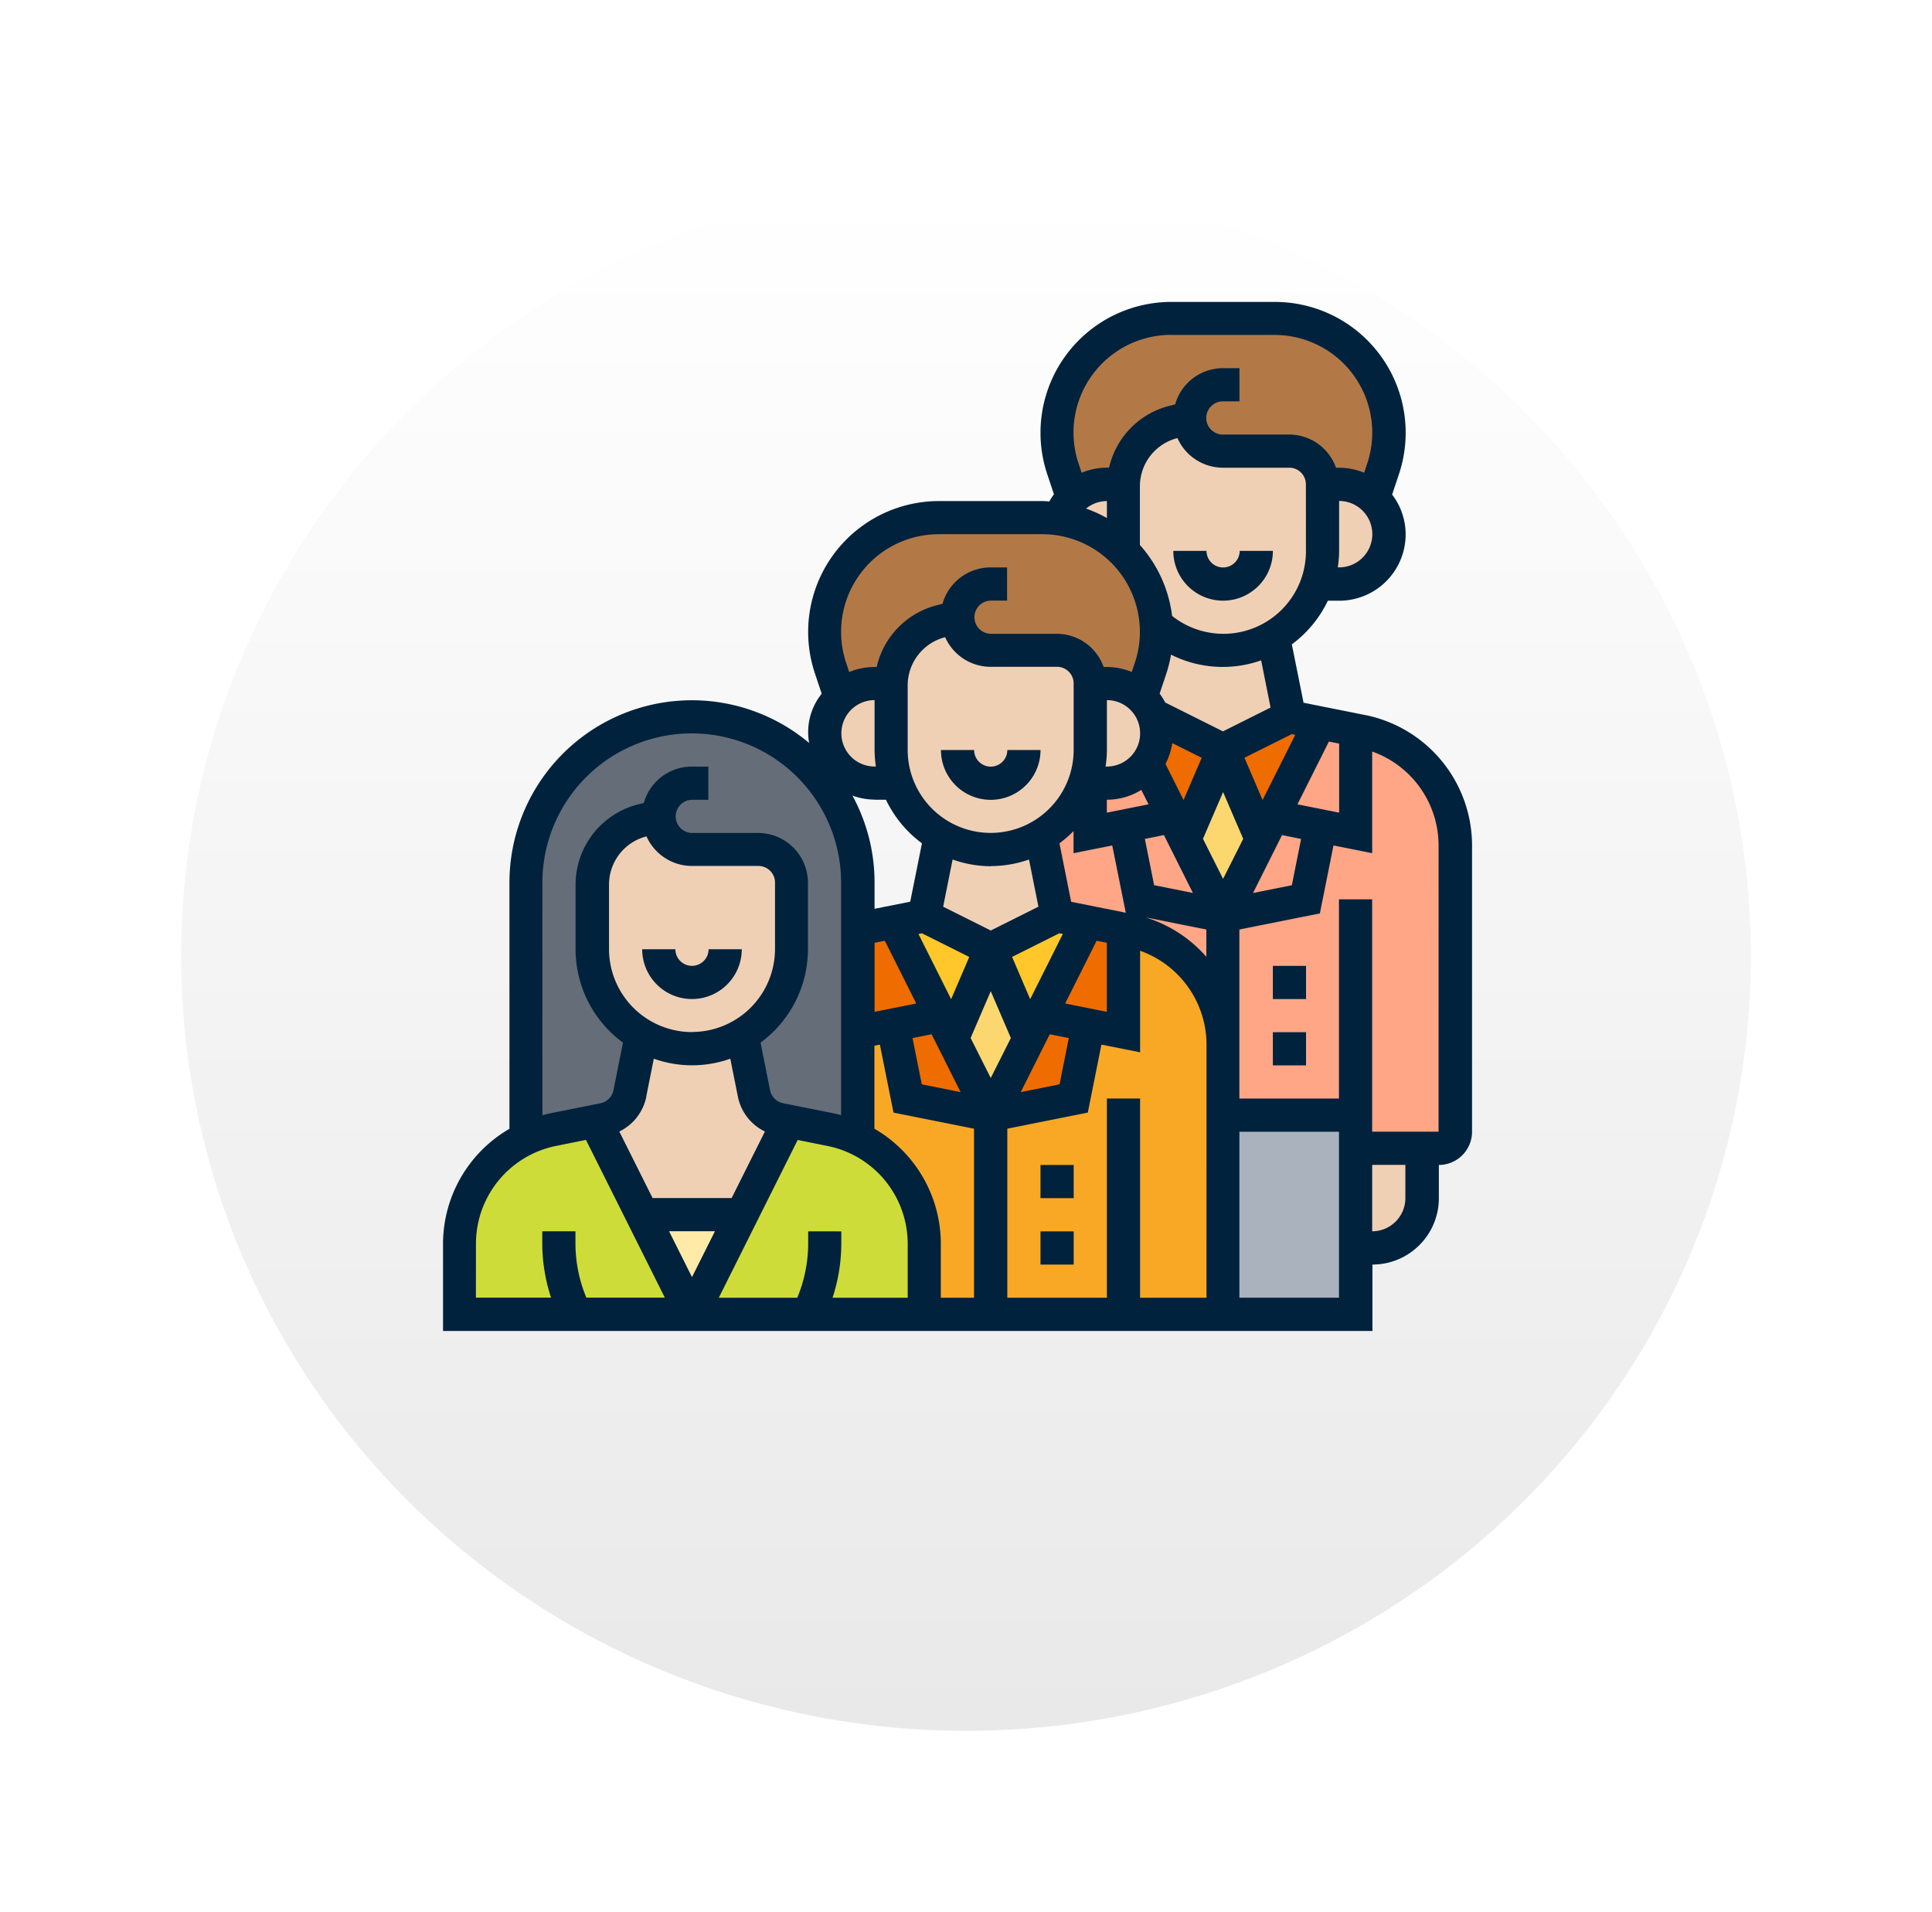 <svg xmlns="http://www.w3.org/2000/svg" xmlns:xlink="http://www.w3.org/1999/xlink" width="96" height="95" viewBox="0 0 96 95">
  <defs>
    <linearGradient id="linear-gradient" x1="0.5" x2="0.5" y2="1" gradientUnits="objectBoundingBox">
      <stop offset="0" stop-color="#fff"/>
      <stop offset="1" stop-color="#e9e9e9"/>
    </linearGradient>
    <filter id="Elipse_7662" x="0" y="0" width="96" height="95" filterUnits="userSpaceOnUse">
      <feOffset dy="3" input="SourceAlpha"/>
      <feGaussianBlur stdDeviation="3" result="blur"/>
      <feFlood flood-opacity="0.161"/>
      <feComposite operator="in" in2="blur"/>
      <feComposite in="SourceGraphic"/>
    </filter>
  </defs>
  <g id="Grupo_1085513" data-name="Grupo 1085513" transform="translate(-806 -6374)">
    <g transform="matrix(1, 0, 0, 1, 806, 6374)" filter="url(#Elipse_7662)">
      <ellipse id="Elipse_7662-2" data-name="Elipse 7662" cx="39" cy="38.5" rx="39" ry="38.5" transform="translate(9 6)" fill="url(#linear-gradient)"/>
    </g>
    <g id="Grupo_17452" data-name="Grupo 17452" transform="translate(828.014 6389)">
      <g id="Grupo_17450" data-name="Grupo 17450" transform="translate(0.825 0.825)">
        <g id="Grupo_17406" data-name="Grupo 17406" transform="translate(36.031 21.442)">
          <path id="Trazado_27725" data-name="Trazado 27725" d="M1339.384,1969.292l1.9,4.445-1.9,3.8-1.9-3.8Z" transform="translate(-1337.479 -1969.292)" fill="#fcd770"/>
        </g>
        <g id="Grupo_17407" data-name="Grupo 17407" transform="translate(37.936 19.792)">
          <path id="Trazado_27726" data-name="Trazado 27726" d="M1345.683,1965.045l1.509.305-2.326,4.643-.577,1.146-1.905-4.445Z" transform="translate(-1342.384 -1965.045)" fill="#ef6c00"/>
        </g>
        <g id="Grupo_17408" data-name="Grupo 17408" transform="translate(34.134 19.702)">
          <path id="Trazado_27727" data-name="Trazado 27727" d="M1333.1,1965.727a2.408,2.408,0,0,0-.181-.915h.008l3.472,1.74-1.905,4.445-.577-1.146-1.32-2.631a2.464,2.464,0,0,0,.5-1.493Z" transform="translate(-1332.595 -1964.812)" fill="#ef6c00"/>
        </g>
        <g id="Grupo_17409" data-name="Grupo 17409" transform="translate(37.936 39.585)">
          <path id="Trazado_27728" data-name="Trazado 27728" d="M1348.982,2017.657v8.247h-6.6v-9.9h6.6Z" transform="translate(-1342.384 -2016.008)" fill="#aab2bd"/>
        </g>
        <g id="Grupo_17410" data-name="Grupo 17410" transform="translate(44.533 41.234)">
          <path id="Trazado_27729" data-name="Trazado 27729" d="M1362.67,2020.255v2.474a2.47,2.47,0,0,1-2.474,2.474h-.825v-4.948Z" transform="translate(-1359.372 -2020.255)" fill="#f0d0b4"/>
        </g>
        <g id="Grupo_17411" data-name="Grupo 17411" transform="translate(37.936 20.452)">
          <path id="Trazado_27730" data-name="Trazado 27730" d="M1348.982,1985.877h-6.6v-9.9l4.123-.825.726-3.645,1.748.347v-5.113l.3.058a5.783,5.783,0,0,1,4.643,5.666V1986.7a.827.827,0,0,1-.824.825h-4.123Z" transform="translate(-1342.384 -1966.744)" fill="#ffa686"/>
        </g>
        <g id="Grupo_17412" data-name="Grupo 17412" transform="translate(28.889 23.091)">
          <path id="Trazado_27731" data-name="Trazado 27731" d="M1324.013,1979.311l4.124.825v6.383a5.783,5.783,0,0,0-4.643-5.666l-.3-.058-1.79-.354-1.509-.305-.792-3.975-.008-.009a4.956,4.956,0,0,0,2.169-2.614h.281v2.474l1.748-.347Z" transform="translate(-1319.09 -1973.539)" fill="#ffa686"/>
        </g>
        <g id="Grupo_17413" data-name="Grupo 17413" transform="translate(31.338 22.11)">
          <path id="Trazado_27732" data-name="Trazado 27732" d="M1328.193,1971.012l1.32,2.631-2.367.478-1.748.346v-2.474h.824a2.468,2.468,0,0,0,1.749-.726,2.119,2.119,0,0,0,.223-.256Z" transform="translate(-1325.397 -1971.012)" fill="#ffa686"/>
        </g>
        <g id="Grupo_17414" data-name="Grupo 17414" transform="translate(33.086 24.741)">
          <path id="Trazado_27733" data-name="Trazado 27733" d="M1332.842,1978.932l1.9,3.8-4.123-.825-.726-3.645,2.367-.478Z" transform="translate(-1329.898 -1977.786)" fill="#ffa686"/>
        </g>
        <g id="Grupo_17415" data-name="Grupo 17415" transform="translate(37.936 24.741)">
          <path id="Trazado_27734" data-name="Trazado 27734" d="M1344.866,1977.786l2.367.478-.726,3.645-4.123.825,1.905-3.8Z" transform="translate(-1342.384 -1977.786)" fill="#ffa686"/>
        </g>
        <g id="Grupo_17416" data-name="Grupo 17416" transform="translate(40.418 20.098)">
          <path id="Trazado_27735" data-name="Trazado 27735" d="M1352.891,1966.186v5.113l-1.749-.347-2.367-.478,2.326-4.643Z" transform="translate(-1348.776 -1965.831)" fill="#ffa686"/>
        </g>
        <g id="Grupo_17417" data-name="Grupo 17417" transform="translate(24.485 31.338)">
          <path id="Trazado_27736" data-name="Trazado 27736" d="M1309.656,1994.773l1.905,4.445-1.905,3.8-1.9-3.8Z" transform="translate(-1307.751 -1994.773)" fill="#fcd770"/>
        </g>
        <g id="Grupo_17418" data-name="Grupo 17418" transform="translate(26.39 29.688)">
          <path id="Trazado_27737" data-name="Trazado 27737" d="M1315.955,1990.526l1.509.305-2.326,4.643-.577,1.146-1.905-4.445Z" transform="translate(-1312.656 -1990.526)" fill="#ffc729"/>
        </g>
        <g id="Grupo_17419" data-name="Grupo 17419" transform="translate(21.582 29.688)">
          <path id="Trazado_27738" data-name="Trazado 27738" d="M1301.785,1990.526l3.3,1.649-1.905,4.445-.577-1.146-2.326-4.643Z" transform="translate(-1300.276 -1990.526)" fill="#ffc729"/>
        </g>
        <g id="Grupo_17421" data-name="Grupo 17421" transform="translate(26.39 30.348)">
          <g id="Grupo_17420" data-name="Grupo 17420">
            <path id="Trazado_27739" data-name="Trazado 27739" d="M1312.656,2011.358v-9.9l4.123-.825.726-3.645,1.749.346v-5.113l.3.058a5.783,5.783,0,0,1,4.643,5.666v13.409h-11.546Z" transform="translate(-1312.656 -1992.225)" fill="#f9a825"/>
          </g>
        </g>
        <g id="Grupo_17423" data-name="Grupo 17423" transform="translate(19.793 35.115)">
          <g id="Grupo_17422" data-name="Grupo 17422">
            <path id="Trazado_27740" data-name="Trazado 27740" d="M1298.143,2008.144l4.123.825v9.9h-3.3v-3.513a5.792,5.792,0,0,0-3.3-5.22v-5.286l1.748-.346Z" transform="translate(-1295.669 -2004.499)" fill="#f9a825"/>
          </g>
        </g>
        <g id="Grupo_17425" data-name="Grupo 17425" transform="translate(21.541 34.637)">
          <g id="Grupo_17424" data-name="Grupo 17424">
            <path id="Trazado_27741" data-name="Trazado 27741" d="M1303.114,2004.413l1.9,3.8-4.123-.825-.726-3.645,2.367-.479Z" transform="translate(-1300.17 -2003.267)" fill="#ef6c00"/>
          </g>
        </g>
        <g id="Grupo_17427" data-name="Grupo 17427" transform="translate(26.39 34.637)">
          <g id="Grupo_17426" data-name="Grupo 17426">
            <path id="Trazado_27742" data-name="Trazado 27742" d="M1315.138,2003.267l2.367.479-.726,3.645-4.123.825,1.905-3.8Z" transform="translate(-1312.656 -2003.267)" fill="#ef6c00"/>
          </g>
        </g>
        <g id="Grupo_17429" data-name="Grupo 17429" transform="translate(19.793 29.994)">
          <g id="Grupo_17428" data-name="Grupo 17428">
            <path id="Trazado_27743" data-name="Trazado 27743" d="M1297.458,1991.312l2.326,4.643-2.367.478-1.748.346v-5.113Z" transform="translate(-1295.669 -1991.312)" fill="#ef6c00"/>
          </g>
        </g>
        <g id="Grupo_17431" data-name="Grupo 17431" transform="translate(28.872 29.994)">
          <g id="Grupo_17430" data-name="Grupo 17430">
            <path id="Trazado_27744" data-name="Trazado 27744" d="M1323.163,1991.667v5.113l-1.749-.346-2.367-.478,2.325-4.643Z" transform="translate(-1319.048 -1991.312)" fill="#ef6c00"/>
          </g>
        </g>
        <g id="Grupo_17433" data-name="Grupo 17433" transform="translate(0 39.882)">
          <g id="Grupo_17432" data-name="Grupo 17432">
            <path id="Trazado_27745" data-name="Trazado 27745" d="M1250.479,2026.371h-5.773v-3.513a5.791,5.791,0,0,1,3.3-5.22,6.114,6.114,0,0,1,1.344-.445l2.1-.421,2.325,4.651,2.474,4.948Z" transform="translate(-1244.706 -2016.772)" fill="#cddc39"/>
          </g>
        </g>
        <g id="Grupo_17435" data-name="Grupo 17435" transform="translate(11.546 39.882)">
          <g id="Grupo_17434" data-name="Grupo 17434">
            <path id="Trazado_27746" data-name="Trazado 27746" d="M1282.681,2017.638a5.791,5.791,0,0,1,3.3,5.22v3.513h-11.545l2.474-4.948,2.326-4.651,2.1.421a6.108,6.108,0,0,1,1.344.445Z" transform="translate(-1274.434 -2016.772)" fill="#cddc39"/>
          </g>
        </g>
        <g id="Grupo_17436" data-name="Grupo 17436" transform="translate(9.072 44.533)">
          <path id="Trazado_27747" data-name="Trazado 27747" d="M1273.012,2028.748l-2.474,4.948-2.474-4.948Z" transform="translate(-1268.064 -2028.748)" fill="#ffeaa7"/>
        </g>
        <g id="Grupo_17437" data-name="Grupo 17437" transform="translate(29.689)">
          <path id="Trazado_27748" data-name="Trazado 27748" d="M1327.747,1919.031l-.8.2a3.315,3.315,0,0,0-2.5,3.1h-.825a2.428,2.428,0,0,0-1.7.685v-.009l-.487-1.451a5.785,5.785,0,0,1-.288-1.8,5.687,5.687,0,0,1,5.674-5.674h5.146a5.674,5.674,0,0,1,5.674,5.674,5.771,5.771,0,0,1-.289,1.8l-.487,1.451a2.481,2.481,0,0,0-1.7-.676h-.825a1.654,1.654,0,0,0-1.649-1.649h-3.3a1.661,1.661,0,0,1-1.649-1.65Z" transform="translate(-1321.15 -1914.083)" fill="#b27946"/>
        </g>
        <g id="Grupo_17438" data-name="Grupo 17438" transform="translate(18.143 9.896)">
          <path id="Trazado_27749" data-name="Trazado 27749" d="M1298.019,1944.512l-.8.2a3.316,3.316,0,0,0-2.5,3.1h-.824a2.479,2.479,0,0,0-1.7.677l-.487-1.452a5.78,5.78,0,0,1-.289-1.8,5.687,5.687,0,0,1,5.674-5.674h5.146a4.7,4.7,0,0,1,.841.074,5.675,5.675,0,0,1,4.816,5.253,2.456,2.456,0,0,1,.016.346,5.769,5.769,0,0,1-.289,1.8l-.487,1.452a2.479,2.479,0,0,0-1.7-.677h-.825a1.654,1.654,0,0,0-1.65-1.649h-3.3a1.662,1.662,0,0,1-1.649-1.649Z" transform="translate(-1291.422 -1939.564)" fill="#b27946"/>
        </g>
        <g id="Grupo_17439" data-name="Grupo 17439" transform="translate(3.299 19.792)">
          <path id="Trazado_27750" data-name="Trazado 27750" d="M1269.694,1980.714V1986a6.113,6.113,0,0,0-1.344-.445l-2.1-.421-.421-.082a1.658,1.658,0,0,1-1.295-1.295l-.578-2.895-.008-.008a4.914,4.914,0,0,0,2.449-4.264v-3.3a1.654,1.654,0,0,0-1.649-1.649h-3.3a1.662,1.662,0,0,1-1.65-1.649l-.8.2a3.306,3.306,0,0,0-2.5,3.2v3.2a4.9,4.9,0,0,0,1.451,3.5,4.533,4.533,0,0,0,1,.767l-.008.008-.577,2.895a1.659,1.659,0,0,1-1.295,1.295l-.421.082-2.1.421a6.118,6.118,0,0,0-1.344.445v-12.708a8.247,8.247,0,0,1,16.494,0v7.422Z" transform="translate(-1253.2 -1965.045)" fill="#656d78"/>
        </g>
        <g id="Grupo_17440" data-name="Grupo 17440" transform="translate(42.603 8.247)">
          <path id="Trazado_27751" data-name="Trazado 27751" d="M1357.256,1939.539a2.468,2.468,0,0,1-1.748.726h-1.1a4.982,4.982,0,0,0,.281-1.649v-3.3h.824a2.473,2.473,0,0,1,1.748,4.222Z" transform="translate(-1354.403 -1935.317)" fill="#f0d0b4"/>
        </g>
        <g id="Grupo_17441" data-name="Grupo 17441" transform="translate(33.861 15.223)">
          <path id="Trazado_27752" data-name="Trazado 27752" d="M1332.669,1953.627a2.457,2.457,0,0,0-.016-.346h.008a4.912,4.912,0,0,0,3.307,1.27,4.85,4.85,0,0,0,2.5-.685l.008.008.792,3.975-3.3,1.649-3.472-1.74h-.008a2.284,2.284,0,0,0-.594-.882l.487-1.452a5.769,5.769,0,0,0,.289-1.8Z" transform="translate(-1331.894 -1953.281)" fill="#f0d0b4"/>
        </g>
        <g id="Grupo_17442" data-name="Grupo 17442" transform="translate(32.979 4.948)">
          <path id="Trazado_27753" data-name="Trazado 27753" d="M1339.526,1930.122v3.3a4.912,4.912,0,0,1-2.449,4.263,4.85,4.85,0,0,1-2.5.685,4.911,4.911,0,0,1-3.307-1.27h-.008a5.568,5.568,0,0,0-1.641-3.645l.009-.008v-3.324a3.315,3.315,0,0,1,2.5-3.1l.8-.2a1.661,1.661,0,0,0,1.65,1.649h3.3a1.654,1.654,0,0,1,1.649,1.649Z" transform="translate(-1329.622 -1926.823)" fill="#f0d0b4"/>
        </g>
        <g id="Grupo_17443" data-name="Grupo 17443" transform="translate(29.804 8.247)">
          <path id="Trazado_27754" data-name="Trazado 27754" d="M1324.63,1938.616v.025l-.008.008a5.518,5.518,0,0,0-3.175-1.608v-.008a2.519,2.519,0,0,1,.66-1.031,2.427,2.427,0,0,1,1.7-.685h.825v3.3Z" transform="translate(-1321.447 -1935.317)" fill="#f0d0b4"/>
        </g>
        <g id="Grupo_17444" data-name="Grupo 17444" transform="translate(23.091 25.705)">
          <path id="Trazado_27755" data-name="Trazado 27755" d="M1309.968,1980.279l.792,3.975-3.3,1.649-3.3-1.649.792-3.975.008-.009a4.9,4.9,0,0,0,5,0Z" transform="translate(-1304.162 -1980.27)" fill="#f0d0b4"/>
        </g>
        <g id="Grupo_17445" data-name="Grupo 17445" transform="translate(31.058 18.143)">
          <path id="Trazado_27756" data-name="Trazado 27756" d="M1327.528,1965.02a2.468,2.468,0,0,1-1.749.726h-1.1a4.988,4.988,0,0,0,.28-1.649v-3.3h.824a2.48,2.48,0,0,1,1.7.676,2.285,2.285,0,0,1,.594.882,2.413,2.413,0,0,1,.181.915,2.465,2.465,0,0,1-.5,1.492,2.147,2.147,0,0,1-.223.256Z" transform="translate(-1324.675 -1960.798)" fill="#f0d0b4"/>
        </g>
        <g id="Grupo_17446" data-name="Grupo 17446" transform="translate(21.442 14.844)">
          <path id="Trazado_27757" data-name="Trazado 27757" d="M1309.811,1955.6v3.3a4.911,4.911,0,0,1-2.449,4.264,4.9,4.9,0,0,1-5,0,4.524,4.524,0,0,1-1-.766,4.936,4.936,0,0,1-1.172-1.848,4.985,4.985,0,0,1-.28-1.649v-3.3a3.317,3.317,0,0,1,2.5-3.1l.8-.2a1.662,1.662,0,0,0,1.649,1.649h3.3a1.654,1.654,0,0,1,1.649,1.649Z" transform="translate(-1299.915 -1952.305)" fill="#f0d0b4"/>
        </g>
        <g id="Grupo_17447" data-name="Grupo 17447" transform="translate(18.143 18.143)">
          <path id="Trazado_27758" data-name="Trazado 27758" d="M1294.72,1964.1a4.988,4.988,0,0,0,.28,1.649h-1.1a2.474,2.474,0,0,1,0-4.948h.824v3.3Z" transform="translate(-1291.422 -1960.798)" fill="#f0d0b4"/>
        </g>
        <g id="Grupo_17448" data-name="Grupo 17448" transform="translate(6.746 35.602)">
          <path id="Trazado_27759" data-name="Trazado 27759" d="M1271.675,2010.032l-2.326,4.651H1264.4l-2.326-4.651.421-.082a1.66,1.66,0,0,0,1.295-1.295l.577-2.895.008-.008a4.9,4.9,0,0,0,5,0l.008.008.577,2.895a1.659,1.659,0,0,0,1.295,1.295Z" transform="translate(-1262.076 -2005.752)" fill="#f0d0b4"/>
        </g>
        <g id="Grupo_17449" data-name="Grupo 17449" transform="translate(6.598 24.741)">
          <path id="Trazado_27760" data-name="Trazado 27760" d="M1271.59,1981.085v3.3a4.915,4.915,0,0,1-2.449,4.264,4.9,4.9,0,0,1-5,0,4.536,4.536,0,0,1-1-.767,4.9,4.9,0,0,1-1.451-3.5v-3.2a3.306,3.306,0,0,1,2.5-3.2l.8-.2a1.662,1.662,0,0,0,1.649,1.65h3.3A1.654,1.654,0,0,1,1271.59,1981.085Z" transform="translate(-1261.694 -1977.786)" fill="#f0d0b4"/>
        </g>
      </g>
      <g id="Grupo_17451" data-name="Grupo 17451">
        <path id="Trazado_27761" data-name="Trazado 27761" d="M1338.488,1944.635a.826.826,0,0,1-.824-.824h-1.649a2.474,2.474,0,1,0,4.948,0h-1.649A.826.826,0,0,1,1338.488,1944.635Z" transform="translate(-1299.728 -1931.44)" fill="#00223d"/>
        <path id="Trazado_27762" data-name="Trazado 27762" d="M1288.41,1932.489l-3.068-.614-.582-2.9a5.805,5.805,0,0,0,1.789-2.168h.566a3.3,3.3,0,0,0,3.3-3.3,3.259,3.259,0,0,0-.672-1.974l.339-1.015a6.5,6.5,0,0,0-6.168-8.557h-5.141a6.5,6.5,0,0,0-6.168,8.557l.334,1a3.345,3.345,0,0,0-.228.355c-.114-.006-.227-.017-.343-.017h-5.141a6.5,6.5,0,0,0-6.167,8.557l.339,1.015a3.036,3.036,0,0,0-.624,2.447,9.064,9.064,0,0,0-14.892,6.949v12.222a6.615,6.615,0,0,0-3.3,5.706v4.339h46.182v-3.3a3.3,3.3,0,0,0,3.3-3.3v-1.649a1.651,1.651,0,0,0,1.649-1.649v-14.236a6.615,6.615,0,0,0-5.3-6.469Zm-7.891,28.951h-3.3v-9.9h-1.649v9.9h-4.948v-8.4l4-.8.676-3.378,1.922.384V1944.2a4.955,4.955,0,0,1,3.3,4.652Zm-19.792-3.3v.63a7.015,7.015,0,0,1-.542,2.669h-3.9l3.92-7.839,1.49.3a4.961,4.961,0,0,1,3.977,4.851v2.69h-3.735a8.665,8.665,0,0,0,.436-2.669v-.63Zm-5.773-9.9a4.128,4.128,0,0,1-4.123-4.124v-3.2a2.47,2.47,0,0,1,1.862-2.4,2.478,2.478,0,0,0,2.261,1.47h3.3a.825.825,0,0,1,.825.825v3.3a4.128,4.128,0,0,1-4.124,4.124Zm-2.274,3.207.377-1.884a5.681,5.681,0,0,0,3.8,0l.377,1.884a2.46,2.46,0,0,0,1.343,1.734l-1.653,3.305h-3.929l-1.653-3.305a2.464,2.464,0,0,0,1.343-1.734Zm3.414,6.689-1.14,2.279-1.139-2.279Zm7.932-26.39v2.474a5.8,5.8,0,0,0,.066.825h-.066a1.65,1.65,0,0,1,0-3.3Zm0,4.948h.565a5.805,5.805,0,0,0,1.789,2.167l-.582,2.9-1.773.354v-1.3a9.019,9.019,0,0,0-1.1-4.326,3.246,3.246,0,0,0,1.1.2Zm11.545-2.474v-2.474a1.65,1.65,0,0,1,0,3.3h-.066A5.759,5.759,0,0,0,1275.57,1934.225Zm0-12.37v.85a6.452,6.452,0,0,0-1.036-.471A1.635,1.635,0,0,1,1275.57,1921.856Zm4.709,12.76-.9,2.1-.9-1.794a3.264,3.264,0,0,0,.339-1.034Zm4.478-1.175.172.035-1.624,3.239-.9-2.1Zm-20.732,10.367.509-.1,1.563,3.118-2.072.414Zm5.773-3.81a5.741,5.741,0,0,0,1.9-.327l.469,2.345-2.367,1.183-2.367-1.183.469-2.345A5.744,5.744,0,0,0,1269.8,1940Zm-1,8.542,1-2.325,1,2.325-1,1.988Zm2.96-1.929-.9-2.1,2.35-1.175.172.034Zm-5.379-3.274,2.351,1.175-.9,2.1-1.624-3.239Zm.48,5.017,1.441,2.875-1.929-.386-.46-2.3Zm5.87,0,.948.189-.46,2.3-1.929.386Zm.766-1.528,1.563-3.118.509.1v3.431Zm3.013-4.51-2.715-.543-.581-2.906a5.845,5.845,0,0,0,.7-.609v1.1l1.923-.384Zm3.835-3.672,1-2.324,1,2.324-1,1.989Zm-3.066-2.436.361.721-2.072.415v-.643A3.258,3.258,0,0,0,1277.281,1936.207Zm1.127,2.25,1.44,2.876-1.928-.386-.46-2.3Zm-4.487-4.232a4.123,4.123,0,1,1-8.247,0v-3.2a2.471,2.471,0,0,1,1.862-2.4,2.478,2.478,0,0,0,2.261,1.471h3.3a.826.826,0,0,1,.824.825Zm-9.9,18.82v-4.123l.273-.054.676,3.378,4,.8v8.4h-1.649v-2.69A6.615,6.615,0,0,0,1264.025,1953.045Zm13.447-10.506,3.047.609v1.358a6.589,6.589,0,0,0-3.047-1.968Zm6.807-4.081.948.19-.46,2.3-1.928.386Zm.766-1.529,1.563-3.119.509.1v3.432Zm-1.335-4.809-2.366,1.183-2.869-1.434a3.333,3.333,0,0,0-.277-.442l.339-1.015a6.5,6.5,0,0,0,.227-.92,5.724,5.724,0,0,0,4.478.283Zm1.757-7.791a4.1,4.1,0,0,1-6.65,3.238,6.472,6.472,0,0,0-1.6-3.524v-2.912a2.469,2.469,0,0,1,1.866-2.4,2.473,2.473,0,0,0,2.257,1.472h3.3a.826.826,0,0,1,.825.825Zm1.649.824h-.066a5.779,5.779,0,0,0,.066-.824v-2.474a1.649,1.649,0,1,1,0,3.3Zm-8.344-11.546h5.141a4.851,4.851,0,0,1,4.6,6.386l-.153.46a3.287,3.287,0,0,0-1.247-.248h-.152a2.47,2.47,0,0,0-2.322-1.649h-3.3a.825.825,0,0,1,0-1.65h.825v-1.649h-.825a2.47,2.47,0,0,0-2.37,1.8l-.278.07a4.106,4.106,0,0,0-3.006,3.074h-.118a3.283,3.283,0,0,0-1.245.253l-.155-.464a4.852,4.852,0,0,1,4.6-6.387Zm-11.546,9.9h5.141a4.852,4.852,0,0,1,4.6,6.386l-.154.46a3.292,3.292,0,0,0-1.247-.248h-.152a2.471,2.471,0,0,0-2.322-1.649h-3.3a.825.825,0,0,1,0-1.649h.825v-1.649h-.825a2.479,2.479,0,0,0-2.383,1.808l-.266.067a4.107,4.107,0,0,0-3.006,3.074h-.118a3.29,3.29,0,0,0-1.247.248l-.154-.46a4.853,4.853,0,0,1,4.6-6.387Zm-19.7,17.319a7.422,7.422,0,1,1,14.844,0v11.546c-.118-.031-.235-.064-.355-.087l-2.528-.505a.824.824,0,0,1-.647-.647l-.473-2.365a5.764,5.764,0,0,0,2.355-4.642v-3.3a2.477,2.477,0,0,0-2.474-2.474h-3.3a.825.825,0,0,1,0-1.649h.825v-1.649h-.825a2.477,2.477,0,0,0-2.382,1.807l-.266.067a4.117,4.117,0,0,0-3.124,4v3.2a5.763,5.763,0,0,0,2.355,4.642l-.473,2.365a.824.824,0,0,1-.647.647l-2.528.506c-.12.024-.238.058-.356.088Zm-3.3,17.927a4.96,4.96,0,0,1,3.977-4.851l1.489-.3,3.92,7.839h-3.9a7.019,7.019,0,0,1-.542-2.669v-.63h-1.649v.63a8.672,8.672,0,0,0,.437,2.669h-3.735Zm37.935,2.69v-8.247h4.948v8.247Zm8.247-4.948a1.651,1.651,0,0,1-1.649,1.649v-3.3h1.649Zm1.649-3.3h-3.3v-11.546h-1.649v9.9h-4.948v-8.4l4-.8.676-3.378,1.922.384v-5.05a4.956,4.956,0,0,1,3.3,4.653Z" transform="translate(-1242.583 -1911.959)" fill="#00223d"/>
        <path id="Trazado_27763" data-name="Trazado 27763" d="M1348.754,2005.391h1.649v1.649h-1.649Z" transform="translate(-1307.52 -1969.104)" fill="#00223d"/>
        <path id="Trazado_27764" data-name="Trazado 27764" d="M1348.754,1996.9h1.649v1.65h-1.649Z" transform="translate(-1307.52 -1963.909)" fill="#00223d"/>
        <path id="Trazado_27765" data-name="Trazado 27765" d="M1308.76,1970.117a.826.826,0,0,1-.825-.825h-1.649a2.474,2.474,0,1,0,4.948,0h-1.649A.826.826,0,0,1,1308.76,1970.117Z" transform="translate(-1281.545 -1947.025)" fill="#00223d"/>
        <path id="Trazado_27766" data-name="Trazado 27766" d="M1270.538,1995.6a.826.826,0,0,1-.825-.825h-1.649a2.474,2.474,0,1,0,4.948,0h-1.649A.826.826,0,0,1,1270.538,1995.6Z" transform="translate(-1258.168 -1962.61)" fill="#00223d"/>
        <path id="Trazado_27767" data-name="Trazado 27767" d="M1319.026,2030.872h1.649v1.65h-1.649Z" transform="translate(-1289.338 -1984.689)" fill="#00223d"/>
        <path id="Trazado_27768" data-name="Trazado 27768" d="M1319.026,2022.378h1.649v1.649h-1.649Z" transform="translate(-1289.338 -1979.494)" fill="#00223d"/>
      </g>
    </g>
  </g>
</svg>
